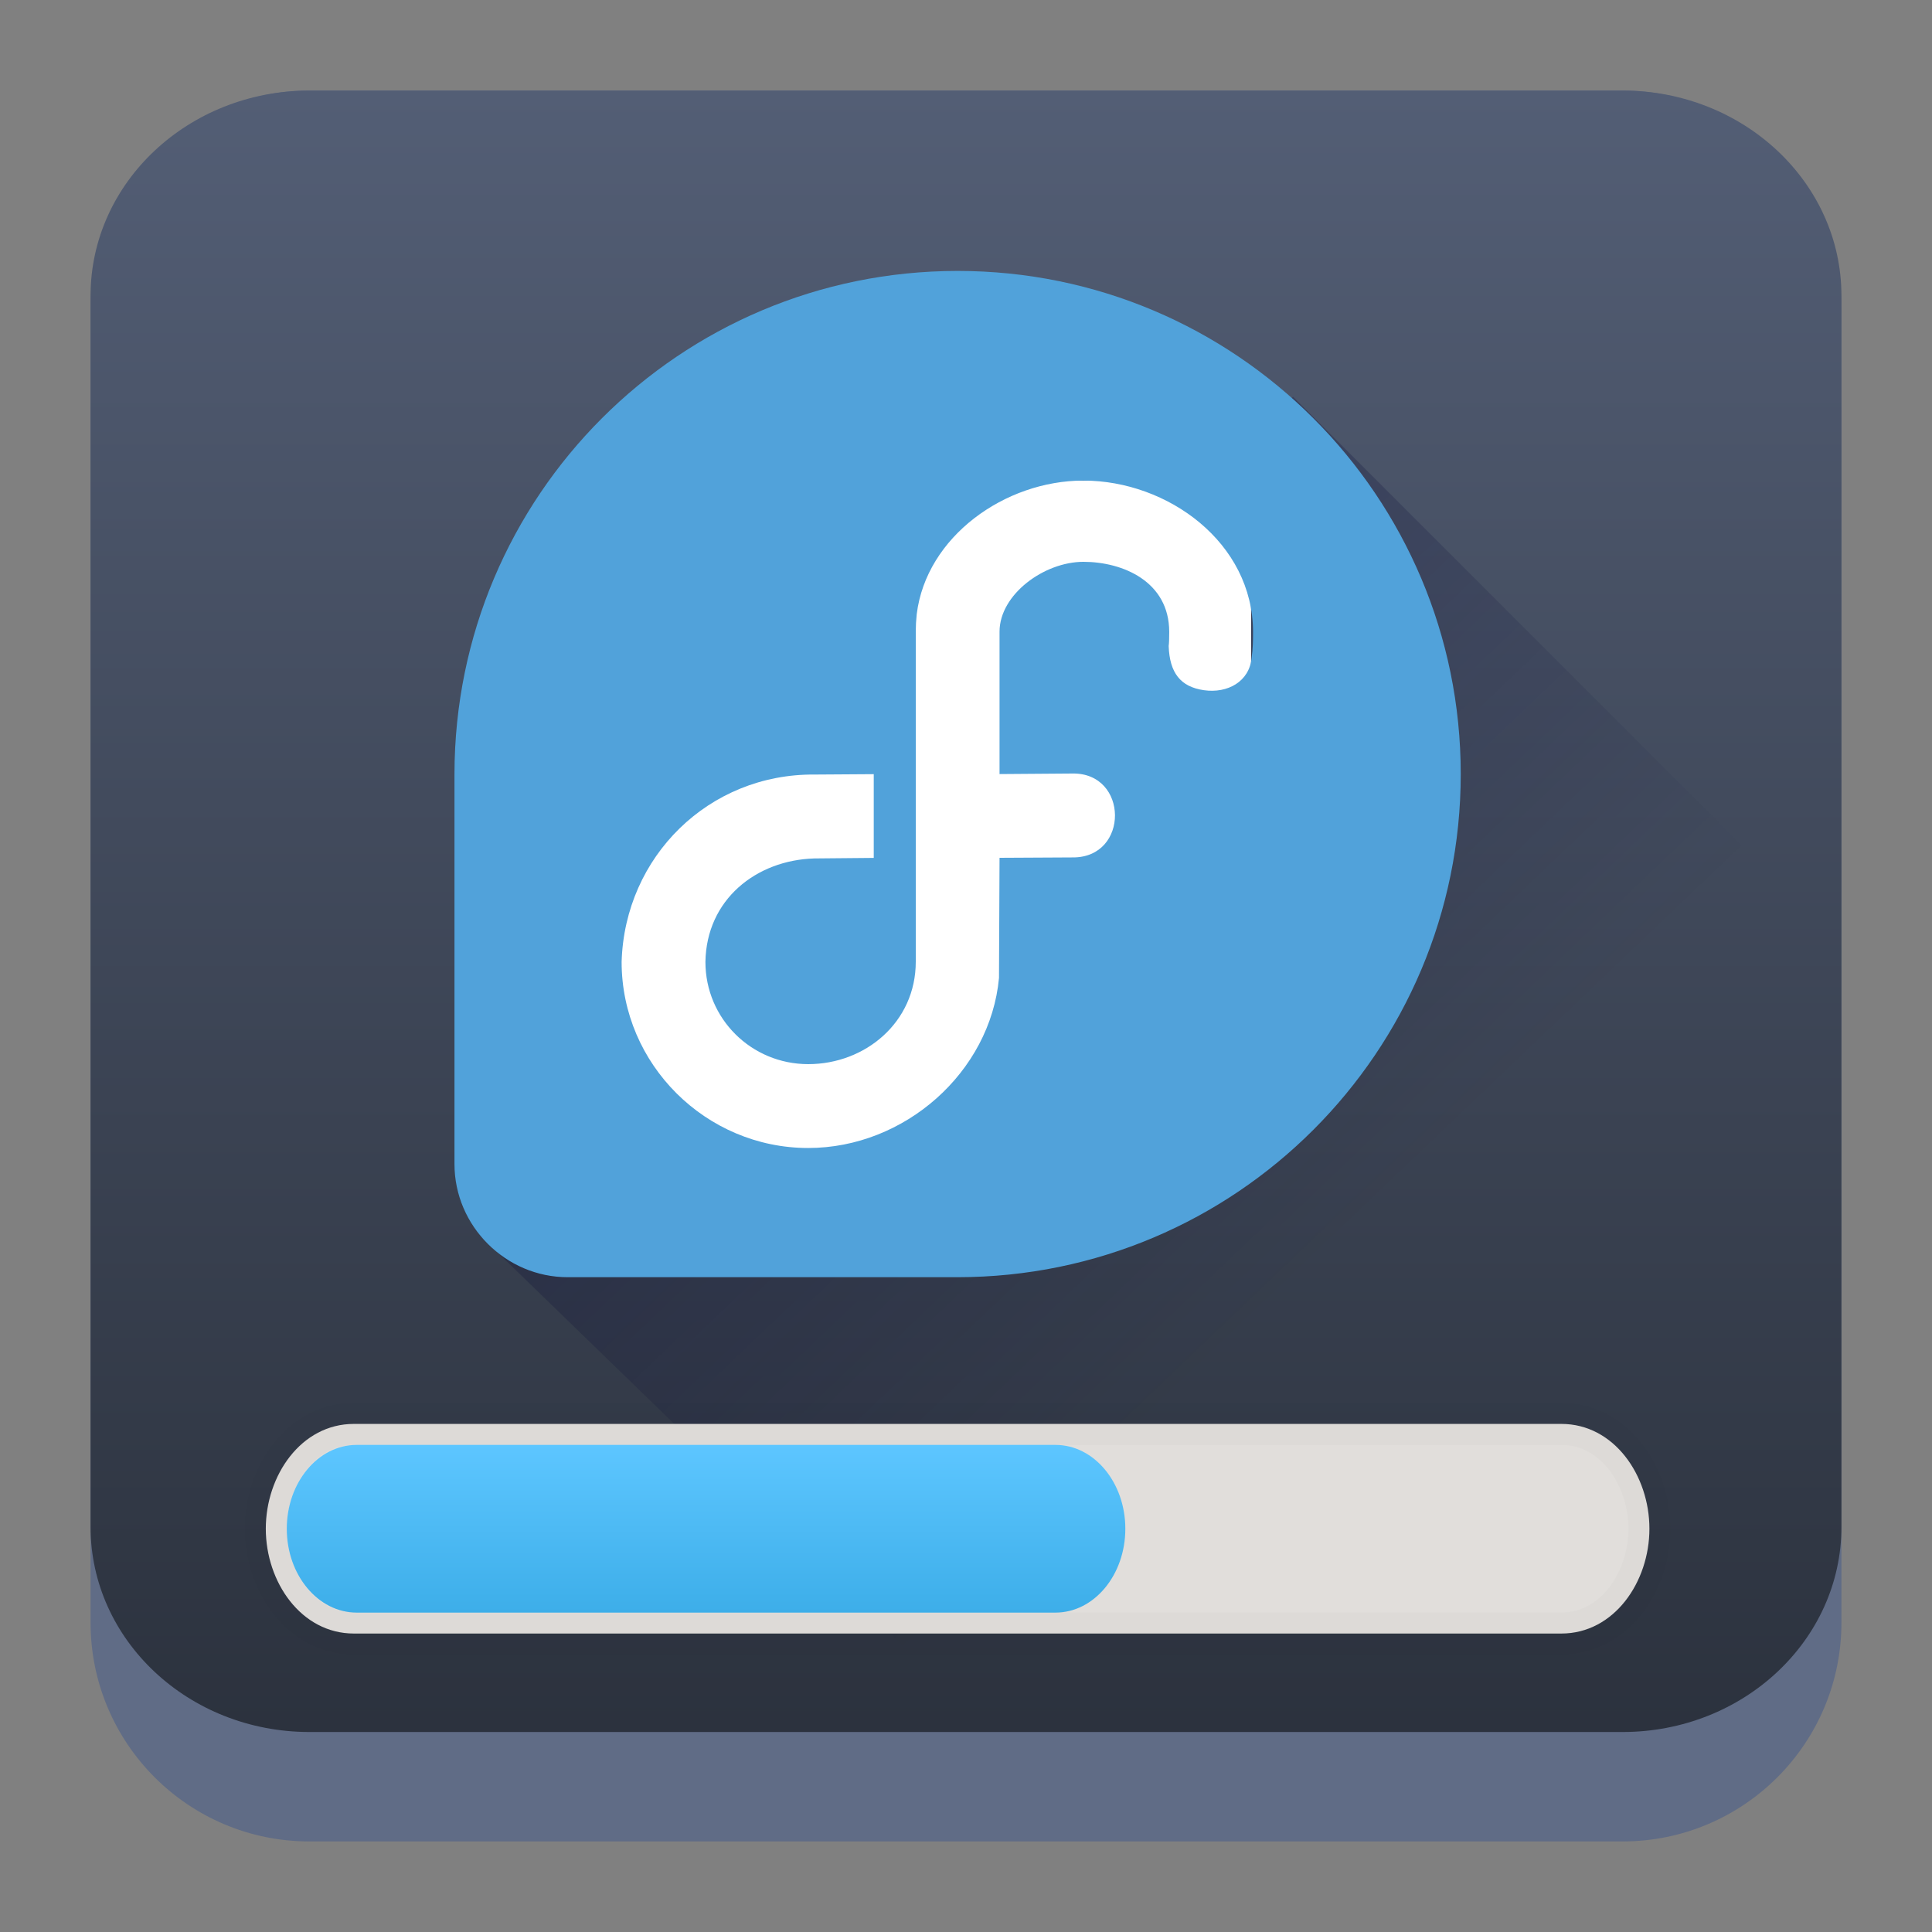 <?xml version="1.0" encoding="UTF-8" standalone="no"?>
<svg
   width="64"
   height="64"
   version="1.1"
   id="svg23117"
   sodipodi:docname="org.fedoraproject.AnacondaInstaller.svg"
   inkscape:version="1.2.1 (9c6d41e410, 2022-07-14)"
   xmlns:inkscape="http://www.inkscape.org/namespaces/inkscape"
   xmlns:sodipodi="http://sodipodi.sourceforge.net/DTD/sodipodi-0.dtd"
   xmlns:xlink="http://www.w3.org/1999/xlink"
   xmlns="http://www.w3.org/2000/svg"
   xmlns:svg="http://www.w3.org/2000/svg">
  <rect width="100%" height="100%" fill="#808080" stroke="none"/>
  <sodipodi:namedview
     id="namedview23119"
     pagecolor="#ffffff"
     bordercolor="#666666"
     borderopacity="1.0"
     inkscape:showpageshadow="2"
     inkscape:pageopacity="0.0"
     inkscape:pagecheckerboard="0"
     inkscape:deskcolor="#d1d1d1"
     showgrid="false"
     inkscape:zoom="4.9166667"
     inkscape:cx="24.508474"
     inkscape:cy="24.508474"
     inkscape:window-width="1920"
     inkscape:window-height="1002"
     inkscape:window-x="0"
     inkscape:window-y="0"
     inkscape:window-maximized="1"
     inkscape:current-layer="svg23117" />
  <defs
     id="defs23105">
    <linearGradient
       id="a"
       y1="547.634"
       y2="499.679"
       x2="388.865"
       gradientUnits="userSpaceOnUse"
       gradientTransform="translate(-453.044,-539.815)"
       x1="428.816">
      <stop
         stop-color="#2a2c2f"
         id="stop23090" />
      <stop
         offset="1"
         stop-color="#536161"
         id="stop23092" />
    </linearGradient>
    <linearGradient
       id="b"
       y1="44"
       y2="12"
       x2="14"
       gradientUnits="userSpaceOnUse"
       x1="36"
       gradientTransform="translate(-68.474,-40.015)">
      <stop
         stop-color="#536161"
         style="stop-color:#bfc9c9;stop-opacity:1"
         id="stop23095" />
      <stop
         offset="1"
         stop-color="#f4f5f5"
         style="stop-color:#fbfbfb;stop-opacity:1"
         id="stop23097" />
    </linearGradient>
    <linearGradient
       id="c"
       y1="527.014"
       x1="406.501"
       y2="539.825"
       x2="419.974"
       gradientUnits="userSpaceOnUse"
       gradientTransform="translate(-453.044,-539.815)">
      <stop
         stop-color="#292c2f"
         id="stop23100" />
      <stop
         offset="1"
         stop-opacity="0"
         id="stop23102" />
    </linearGradient>
    <linearGradient
       inkscape:collect="always"
       xlink:href="#linearGradient22063"
       id="linearGradient22065"
       x1="-14"
       y1="6"
       x2="-14"
       y2="-10"
       gradientUnits="userSpaceOnUse"
       gradientTransform="matrix(3.625,0,0,3.625,82.75,39.25)" />
    <linearGradient
       inkscape:collect="always"
       id="linearGradient22063">
      <stop
         style="stop-color:#292f3a;stop-opacity:1;"
         offset="0"
         id="stop22059" />
      <stop
         style="stop-color:#535e75;stop-opacity:1;"
         offset="1"
         id="stop22061" />
    </linearGradient>
    <linearGradient
       gradientTransform="matrix(1.418,0,0,1.418,-0.973,0.333)"
       id="b-3"
       y1="23.775"
       x1="22.54"
       y2="35.804"
       x2="35.771"
       gradientUnits="userSpaceOnUse">
      <stop
         stop-color="#292c2f"
         id="stop12" />
      <stop
         offset="1"
         stop-color="#292c2f"
         stop-opacity="0"
         id="stop14" />
    </linearGradient>
    <linearGradient
       xlink:href="#linearGradient4564"
       id="linearGradient4570"
       x1="18.653"
       y1="20.191"
       x2="7.432"
       y2="8.525"
       gradientUnits="userSpaceOnUse"
       gradientTransform="matrix(1,0,0,1.158,8,3.145)" />
    <linearGradient
       id="linearGradient4564">
      <stop
         style="stop-color:#ffa92d;stop-opacity:1;"
         offset="0"
         id="stop4566" />
      <stop
         style="stop-color:#ffc169;stop-opacity:1"
         offset="1"
         id="stop4568" />
    </linearGradient>
    <linearGradient
       xlink:href="#linearGradient4574"
       id="linearGradient4580"
       x1="28.615"
       y1="21.502"
       x2="39.94"
       y2="10.118"
       gradientUnits="userSpaceOnUse"
       gradientTransform="matrix(1,0,0,1.158,8,3.145)" />
    <linearGradient
       id="linearGradient4574">
      <stop
         style="stop-color:#bf4231;stop-opacity:1;"
         offset="0"
         id="stop4576" />
      <stop
         style="stop-color:#f58273;stop-opacity:1"
         offset="1"
         id="stop4578" />
    </linearGradient>
    <linearGradient
       xlink:href="#linearGradient4590"
       id="linearGradient4596"
       x1="33.241"
       y1="30.191"
       x2="40.393"
       y2="37.416"
       gradientUnits="userSpaceOnUse"
       gradientTransform="matrix(1,0,0,1.158,8,3.145)" />
    <linearGradient
       id="linearGradient4590">
      <stop
         id="stop4594"
         offset="0"
         style="stop-color:#54d883;stop-opacity:1" />
      <stop
         id="stop4592"
         offset="1"
         style="stop-color:#3bb566;stop-opacity:1;" />
    </linearGradient>
    <linearGradient
       xlink:href="#linearGradient4582"
       id="linearGradient4588"
       x1="19.831"
       y1="26.561"
       x2="9.69"
       y2="37.881"
       gradientUnits="userSpaceOnUse"
       gradientTransform="matrix(1,0,0,1.158,8,3.145)" />
    <linearGradient
       id="linearGradient4582">
      <stop
         id="stop4586"
         offset="0"
         style="stop-color:#7cbcec;stop-opacity:1" />
      <stop
         id="stop4584"
         offset="1"
         style="stop-color:#3b85b5;stop-opacity:1;" />
    </linearGradient>
    <linearGradient
       xlink:href="#linearGradient4626"
       id="linearGradient4632"
       x1="23.693"
       y1="21.277"
       x2="34.937"
       y2="32.522"
       gradientUnits="userSpaceOnUse"
       gradientTransform="matrix(1.1,0,0,1.1,5.6,4.535)" />
    <linearGradient
       id="linearGradient4626">
      <stop
         style="stop-color:#000000;stop-opacity:1;"
         offset="0"
         id="stop4628" />
      <stop
         style="stop-color:#000000;stop-opacity:0;"
         offset="1"
         id="stop4630" />
    </linearGradient>
    <linearGradient
       xlink:href="#linearGradient4598"
       id="linearGradient4604"
       x1="27.197"
       y1="33.475"
       x2="21.366"
       y2="14.901"
       gradientUnits="userSpaceOnUse"
       gradientTransform="matrix(1.1,0,0,1.32,5.6,-0.745)" />
    <linearGradient
       id="linearGradient4598">
      <stop
         style="stop-color:#172525;stop-opacity:1;"
         offset="0"
         id="stop4600" />
      <stop
         style="stop-color:#334545;stop-opacity:1"
         offset="1"
         id="stop4602" />
    </linearGradient>
    <linearGradient
       xlink:href="#linearGradient4656"
       id="linearGradient4662"
       x1="19.025"
       y1="15.232"
       x2="29.946"
       y2="31.765"
       gradientUnits="userSpaceOnUse"
       gradientTransform="matrix(1.1,0,0,1.1,6.7,4.535)" />
    <linearGradient
       id="linearGradient4656">
      <stop
         style="stop-color:#ffffff;stop-opacity:1;"
         offset="0"
         id="stop4658" />
      <stop
         style="stop-color:#536161;stop-opacity:1"
         offset="1"
         id="stop4660" />
    </linearGradient>
    <linearGradient
       id="c-3"
       gradientTransform="matrix(-1.518,-0.407,0.407,-1.518,-23.045,75.043)"
       gradientUnits="userSpaceOnUse"
       x1="-27.383"
       x2="-20.311"
       y1="21.553"
       y2="47.946">
      <stop
         offset="0"
         stop-color="#afb4b9"
         id="stop204" />
      <stop
         offset="1"
         stop-color="#cfd2d5"
         id="stop206" />
    </linearGradient>
    <linearGradient
       id="d"
       gradientUnits="userSpaceOnUse"
       x1="16"
       x2="16"
       y1="27"
       y2="5"
       gradientTransform="matrix(1.571,0,0,1.571,6.857,6.857)">
      <stop
         offset="0"
         stop-color="#1d99f3"
         id="stop193" />
      <stop
         offset="1"
         stop-color="#56b3f6"
         id="stop195" />
    </linearGradient>
    <linearGradient
       id="e"
       gradientUnits="userSpaceOnUse"
       x1="11"
       x2="20.947"
       xlink:href="#a-6"
       y1="11"
       y2="20.947"
       gradientTransform="matrix(1.571,0,0,1.571,6.857,6.857)" />
    <linearGradient
       id="a-6">
      <stop
         offset="0"
         stop-color="#292c2f"
         id="stop187" />
      <stop
         offset="1"
         stop-color="#0e0f10"
         stop-opacity="0"
         id="stop189" />
    </linearGradient>
    <linearGradient
       id="f"
       gradientUnits="userSpaceOnUse"
       x1="23"
       x2="30"
       xlink:href="#a-6"
       y1="15"
       y2="22"
       gradientTransform="matrix(1.571,0,0,1.571,6.857,6.857)" />
    <linearGradient
       id="g"
       gradientUnits="userSpaceOnUse"
       x1="24"
       x2="24"
       xlink:href="#b-7"
       y1="25"
       y2="7"
       gradientTransform="matrix(1.571,0,0,1.571,6.857,6.857)" />
    <linearGradient
       id="b-7">
      <stop
         offset="0"
         stop-color="#eff0f1"
         id="stop182" />
      <stop
         offset="1"
         stop-color="#fcfcfc"
         id="stop184" />
    </linearGradient>
    <linearGradient
       id="h"
       gradientUnits="userSpaceOnUse"
       x1="15"
       x2="22"
       xlink:href="#a-6"
       y1="15"
       y2="22"
       gradientTransform="matrix(1.571,0,0,1.571,6.857,6.857)" />
    <linearGradient
       id="i"
       gradientUnits="userSpaceOnUse"
       x1="16"
       x2="16"
       xlink:href="#b-7"
       y1="25"
       y2="7"
       gradientTransform="matrix(1.571,0,0,1.571,6.857,6.857)" />
    <linearGradient
       id="j"
       gradientUnits="userSpaceOnUse"
       x1="9.636"
       x2="17.272"
       xlink:href="#a-6"
       y1="22.364"
       y2="30"
       gradientTransform="matrix(1.571,0,0,1.571,6.857,6.857)" />
    <linearGradient
       id="k"
       gradientUnits="userSpaceOnUse"
       x1="7"
       x2="7"
       xlink:href="#b-7"
       y1="25"
       y2="7"
       gradientTransform="matrix(1.571,0,0,1.571,6.857,6.857)" />
    <linearGradient
       xlink:href="#linearGradient4303"
       id="linearGradient4346"
       x1="543.798"
       y1="-409.571"
       x2="503.798"
       y2="-409.571"
       gradientUnits="userSpaceOnUse"
       gradientTransform="matrix(0,1,-1.167,0,-452.667,-499.798)" />
    <linearGradient
       id="linearGradient4303">
      <stop
         offset="0"
         style="stop-color:#197cf1;stop-opacity:1"
         id="stop227" />
      <stop
         offset="1"
         style="stop-color:#21c9fb;stop-opacity:1"
         id="stop229" />
    </linearGradient>
    <linearGradient
       xlink:href="#linearGradient4903"
       id="linearGradient4486"
       x1="25"
       y1="44"
       x2="25"
       y2="20"
       gradientUnits="userSpaceOnUse" />
    <linearGradient
       id="linearGradient4903">
      <stop
         style="stop-color:#eef1f2;stop-opacity:1"
         offset="0"
         id="stop218" />
      <stop
         style="stop-color:#f9fafb;stop-opacity:1"
         offset="1"
         id="stop220" />
    </linearGradient>
    <linearGradient
       xlink:href="#linearGradient4456"
       id="linearGradient4462"
       x1="384.571"
       y1="537.798"
       x2="414.571"
       y2="537.798"
       gradientUnits="userSpaceOnUse" />
    <linearGradient
       id="linearGradient4456">
      <stop
         style="stop-color:#000000;stop-opacity:0.275"
         offset="0"
         id="stop207" />
      <stop
         style="stop-color:#ffffff;stop-opacity:0"
         offset="1"
         id="stop209" />
    </linearGradient>
    <linearGradient
       xlink:href="#linearGradient4472"
       id="linearGradient4478"
       x1="432.571"
       y1="547.798"
       x2="421.024"
       y2="527.798"
       gradientUnits="userSpaceOnUse" />
    <linearGradient
       id="linearGradient4472">
      <stop
         style="stop-color:#000000;stop-opacity:0.082"
         offset="0"
         id="stop202" />
      <stop
         style="stop-color:#000000;stop-opacity:0"
         offset="1"
         id="stop204-3" />
    </linearGradient>
    <linearGradient
       xlink:href="#linearGradient4448"
       id="linearGradient4454"
       x1="384.571"
       y1="547.798"
       x2="394.571"
       y2="530.477"
       gradientUnits="userSpaceOnUse" />
    <linearGradient
       id="linearGradient4448">
      <stop
         style="stop-color:#ffffff;stop-opacity:0"
         offset="0"
         id="stop212" />
      <stop
         style="stop-color:#ffffff;stop-opacity:0.314"
         offset="1"
         id="stop214" />
    </linearGradient>
    <linearGradient
       xlink:href="#linearGradient4227"
       id="linearGradient4755"
       x1="414.571"
       y1="511.798"
       x2="422.571"
       y2="519.798"
       gradientUnits="userSpaceOnUse" />
    <linearGradient
       id="linearGradient4227">
      <stop
         style="stop-color:#292c2f;stop-opacity:1"
         offset="0"
         id="stop232" />
      <stop
         style="stop-color:#000000;stop-opacity:0;"
         offset="1"
         id="stop234" />
    </linearGradient>
    <linearGradient
       xlink:href="#linearGradient4903"
       id="linearGradient4279"
       x1="400.161"
       y1="518.676"
       x2="416.669"
       y2="518.676"
       gradientUnits="userSpaceOnUse"
       gradientTransform="matrix(1.03,0,0,1.019,-12.535,-9.877)" />
    <linearGradient
       xlink:href="#linearGradient4903"
       id="linearGradient4279-6"
       x1="400.161"
       y1="518.676"
       x2="416.669"
       y2="518.676"
       gradientUnits="userSpaceOnUse"
       gradientTransform="matrix(1.03,0,0,1.019,-389.106,-501.384)" />
    <linearGradient
       xlink:href="#linearGradient4227"
       id="linearGradient4755-3"
       x1="414.571"
       y1="511.798"
       x2="422.571"
       y2="519.798"
       gradientUnits="userSpaceOnUse"
       gradientTransform="translate(-376.571,-491.507)" />
    <linearGradient
       xlink:href="#linearGradient4448"
       id="linearGradient4454-2"
       x1="384.571"
       y1="547.798"
       x2="394.571"
       y2="530.477"
       gradientUnits="userSpaceOnUse"
       gradientTransform="translate(-376.571,-491.507)" />
    <linearGradient
       xlink:href="#linearGradient4472"
       id="linearGradient4478-2"
       x1="432.571"
       y1="547.798"
       x2="421.024"
       y2="527.798"
       gradientUnits="userSpaceOnUse"
       gradientTransform="translate(-376.571,-491.507)" />
    <linearGradient
       xlink:href="#linearGradient4456"
       id="linearGradient4462-9"
       x1="384.571"
       y1="537.798"
       x2="414.571"
       y2="537.798"
       gradientUnits="userSpaceOnUse"
       gradientTransform="translate(-376.571,-491.507)" />
    <linearGradient
       xlink:href="#linearGradient4903"
       id="linearGradient4486-0"
       x1="25"
       y1="44"
       x2="25"
       y2="20"
       gradientUnits="userSpaceOnUse"
       gradientTransform="translate(8,8.291)" />
    <linearGradient
       xlink:href="#linearGradient4303"
       id="linearGradient4346-6"
       x1="543.798"
       y1="-409.571"
       x2="503.798"
       y2="-409.571"
       gradientUnits="userSpaceOnUse"
       gradientTransform="matrix(0,1,-1.167,0,-444.667,-491.507)" />
    <linearGradient
       id="a-3"
       y1="543.8"
       y2="503.8"
       x2="0"
       gradientUnits="userSpaceOnUse">
      <stop
         stop-color="#197cf1"
         id="stop7" />
      <stop
         offset="1"
         stop-color="#20bcfa"
         id="stop9" />
    </linearGradient>
    <linearGradient
       id="paint1_linear"
       x1="13.26"
       y1="11.123"
       x2="44.327"
       y2="43.688"
       gradientUnits="userSpaceOnUse"
       gradientTransform="matrix(1.389,0,0,1.389,-1.611,-2.136)">
      <stop
         offset="0.047"
         stop-color="#00022F"
         stop-opacity="0.4"
         id="stop25" />
      <stop
         offset="0.63"
         stop-color="#00022F"
         stop-opacity="0"
         id="stop27" />
    </linearGradient>
    <linearGradient
       id="paint2_linear"
       x1="18"
       y1="36"
       x2="18"
       y2="40"
       gradientUnits="userSpaceOnUse"
       gradientTransform="matrix(1.389,0,0,1.389,-1.611,-2.136)">
      <stop
         stop-color="#5DC6FF"
         id="stop30" />
      <stop
         offset="1"
         stop-color="#3DAEE9"
         id="stop32" />
    </linearGradient>
  </defs>
  <path
     d="M 3,10.25 C 3,6.246 6.246,3 10.25,3 h 43.5 c 4.004,0 7.25,3.246 7.25,7.25 v 43.5 c 0,4.004 -3.246,7.25 -7.25,7.25 H 10.25 C 6.246,61 3,57.754 3,53.75 Z"
     id="path736"
     style="fill:#606c86;fill-opacity:1;stroke-width:3.625" />
  <path
     d="M 3,9.797 C 3,6.043 6.246,3 10.25,3 h 43.5 c 4.004,0 7.25,3.043 7.25,6.797 v 40.781 c 0,3.754 -3.246,6.797 -7.25,6.797 H 10.25 C 6.246,57.375 3,54.332 3,50.578 Z"
     id="path738"
     style="fill:url(#linearGradient22065);fill-opacity:1;stroke-width:3.625" />
  <path
     d="M 42.833,13.142 15.895,40.919 34.5,58.975 h 25 V 57.707 29.808 Z"
     style="fill:url(#paint1_linear);stroke-width:1.389"
     id="path237" />
  <path
     style="fill:#ffffff;stroke-width:1.389"
     d="m 19.222,15.919 v 22.222 h 22.222 v -22.222 z"
     id="path239" />
  <path
     d="m 9.5,50.642 c 0,-1.534 0.995,-2.778 2.222,-2.778 h 40 c 1.227,0 2.222,1.244 2.222,2.778 0,1.534 -0.995,2.778 -2.222,2.778 h -40 c -1.227,0 -2.222,-1.244 -2.222,-2.778 z"
     fill="#152940"
     fill-opacity="0.2"
     id="path241"
     style="stroke-width:1.389" />
  <path
     d="m 51.722,47.169 h -40 c -1.747,0 -2.917,1.707 -2.917,3.472 0,1.765 1.169,3.472 2.917,3.472 h 40 c 1.747,0 2.917,-1.707 2.917,-3.472 0,-1.765 -1.169,-3.472 -2.917,-3.472 z"
     stroke="#000000"
     stroke-opacity="0.02"
     style="fill:#e1dedb;fill-opacity:1;stroke-width:1.389"
     id="path243" />
  <path
     d="m 9.5,50.642 c 0,-1.534 1.036,-2.778 2.315,-2.778 h 23.148 c 1.278,0 2.315,1.244 2.315,2.778 0,1.534 -1.036,2.778 -2.315,2.778 H 11.815 c -0.64,0 -1.22,-0.312 -1.639,-0.816 -0.418,-0.502 -0.676,-1.196 -0.676,-1.962 z"
     fill="url(#paint2_linear)"
     id="path245"
     style="fill:url(#paint2_linear);stroke-width:1.389" />
  <path
     style="fill:#51a2da;stroke-width:1.389"
     d="m 31.722,8.975 c -9.201,0 -16.66,7.455 -16.667,16.667 v 12.917 c 0,2.058 1.699,3.75 3.75,3.75 0,0 0,-6.45e-4 0,-6.45e-4 v 6.45e-4 H 31.722 C 40.93,42.304 48.389,34.845 48.389,25.642 48.389,16.437 40.927,8.975 31.722,8.975 Z m 4.167,6.858 v 0.087 c 2.799,0 5.619,2.059 5.619,5.015 0,0.274 -0.002,0.547 -0.047,0.859 -0.077,0.786 -0.795,1.181 -1.578,1.07 -0.783,-0.112 -1.138,-0.58 -1.169,-1.463 0.012,-0.088 0.018,-0.227 0.018,-0.467 0,-1.676 -1.545,-2.323 -2.843,-2.323 -1.297,0 -2.774,1.077 -2.778,2.31 v 4.721 l 2.406,-0.018 c 1.878,-0.039 1.897,2.792 0.019,2.779 l -2.425,0.013 -0.018,3.98 c -0.29,3.124 -3.125,5.633 -6.32,5.633 -3.387,0 -6.181,-2.77 -6.181,-6.165 0.102,-3.492 2.893,-6.239 6.399,-6.206 l 1.953,-0.013 v 2.774 l -1.969,0.018 c -1.927,0.057 -3.575,1.364 -3.607,3.427 0,1.881 1.521,3.387 3.406,3.387 1.883,0 3.562,-1.381 3.562,-3.393 V 20.909 c 9e-4,-0.194 0.01,-0.35 0.032,-0.565 0.317,-2.568 2.921,-4.424 5.52,-4.424 z"
     id="path258" />
</svg>
